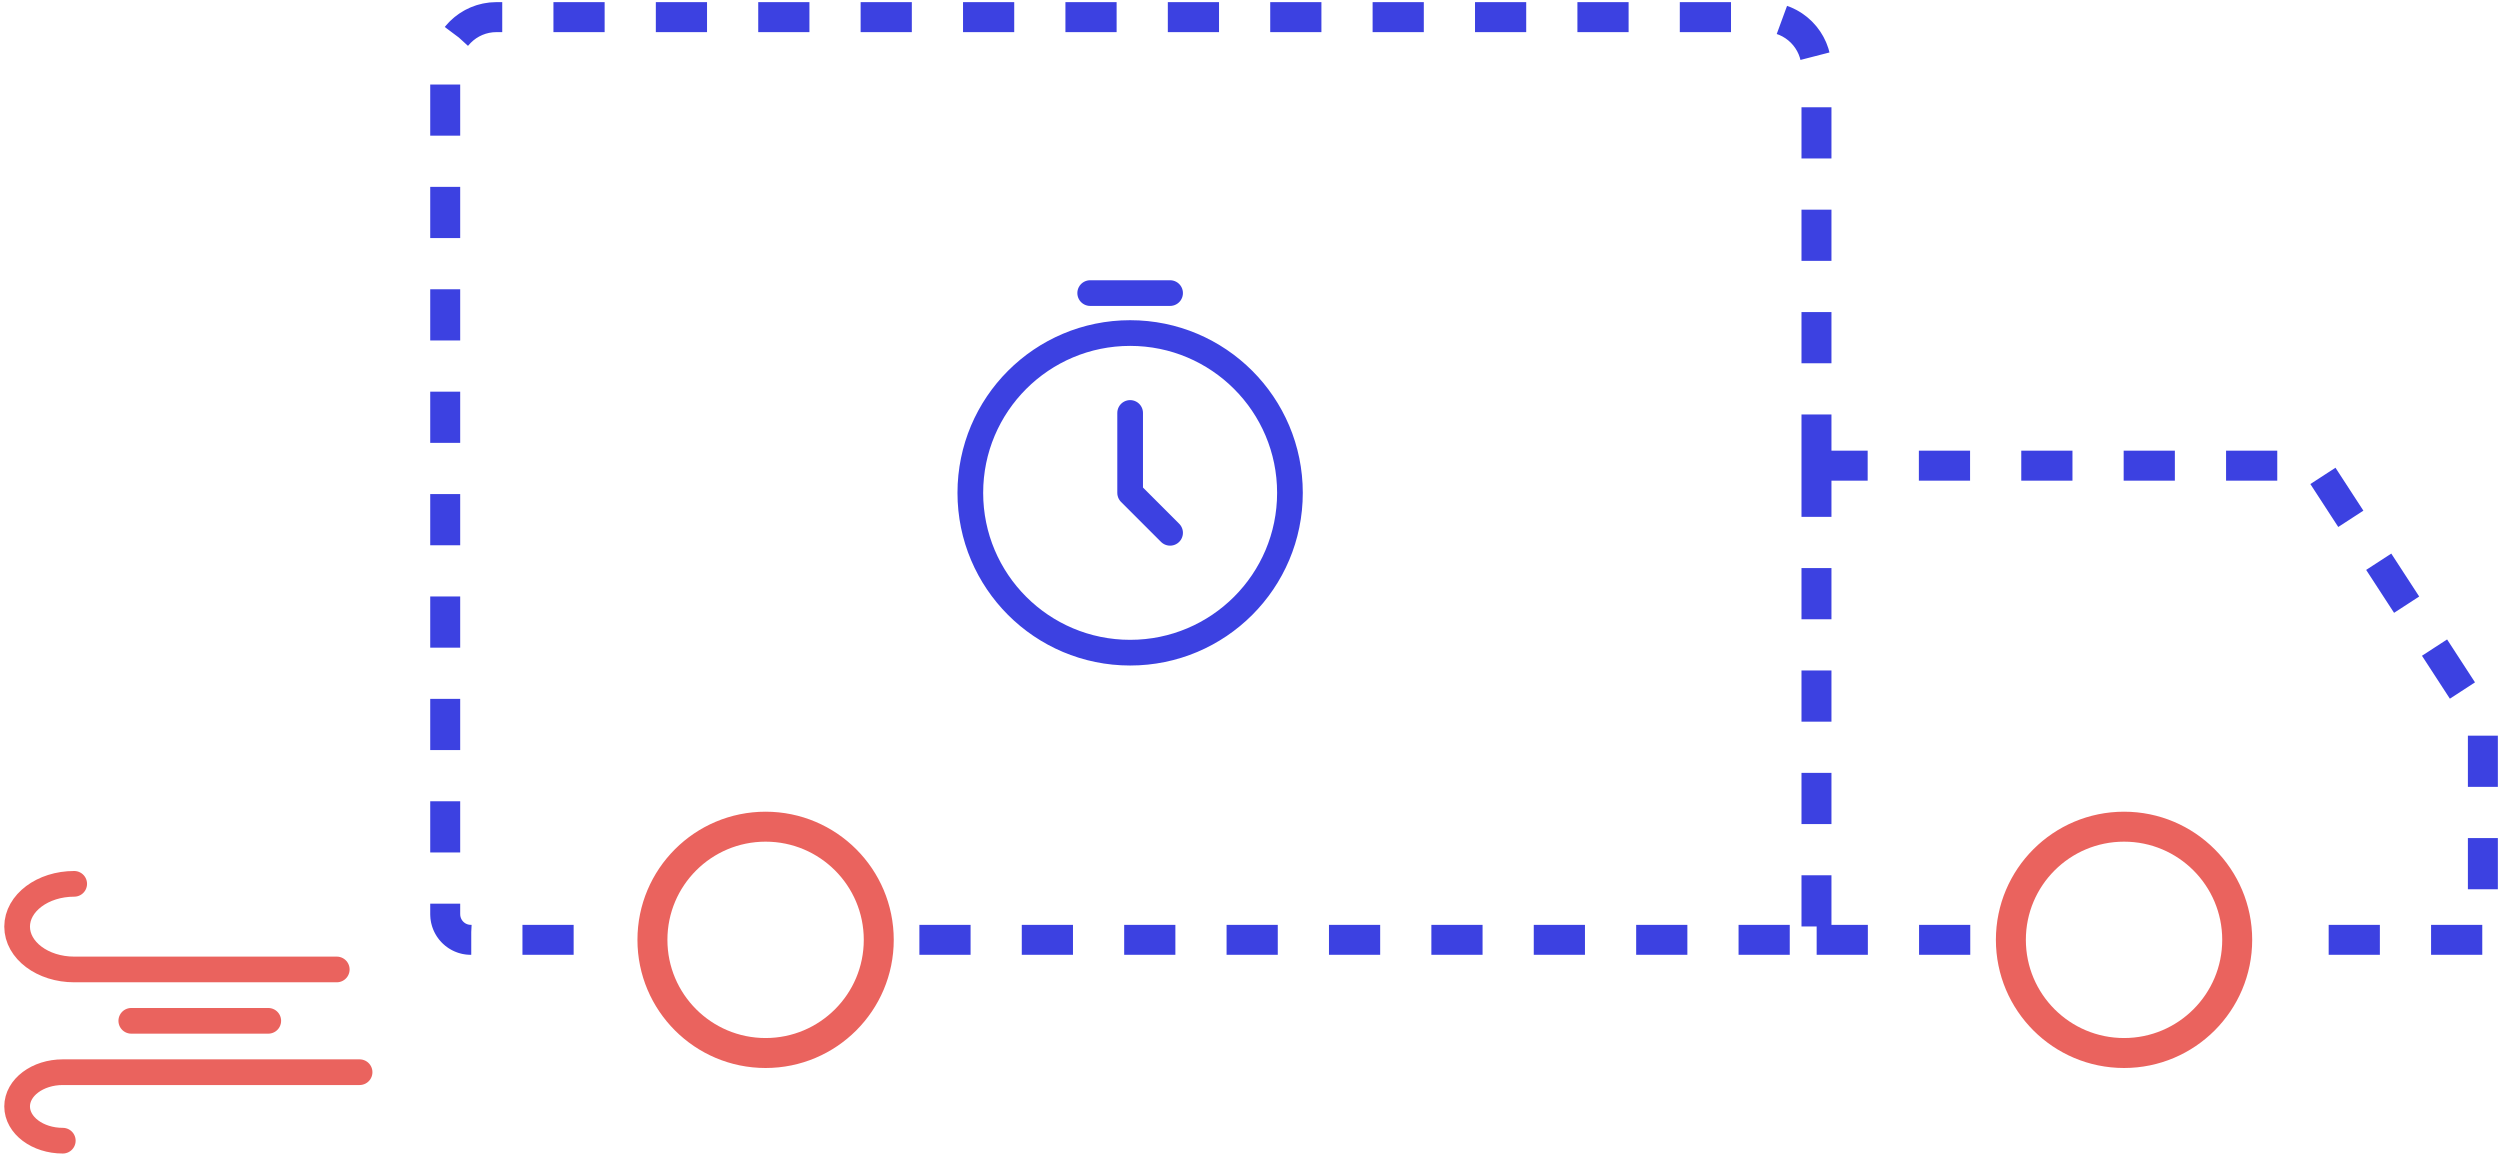 <svg width="146" height="68" viewBox="0 0 146 68" fill="none" xmlns="http://www.w3.org/2000/svg">
<path d="M15.667 59.616H7.667" stroke="#EA635E" stroke-width="1.5" stroke-linecap="round" stroke-linejoin="round"/>
<path d="M19.667 56.616H4.333C2.492 56.616 1 55.497 1 54.116C1 52.736 2.492 51.616 4.333 51.616" stroke="#EA635E" stroke-width="1.5" stroke-linecap="round" stroke-linejoin="round"/>
<path d="M21 62.616H3.667C2.194 62.616 1 63.512 1 64.616C1 65.721 2.194 66.616 3.667 66.616" stroke="#EA635E" stroke-width="1.5" stroke-linecap="round" stroke-linejoin="round"/>
<circle cx="44.711" cy="54.887" r="6.609" stroke="#EA635E" stroke-width="1.75"/>
<circle cx="124.044" cy="54.887" r="6.609" stroke="#EA635E" stroke-width="1.75"/>
<path d="M106.082 27.195V3.994C106.082 2.34 104.741 1 103.088 1H28.994C27.34 1 26 2.34 26 3.994V53.39C26 54.217 26.67 54.887 27.497 54.887H35.73M106.082 27.195H135.27L145 42.163V54.887H133.025M106.082 27.195V54.887M53.692 54.887H106.082M115.063 54.887H106.082" stroke="#3C41E1" stroke-width="1.75" stroke-dasharray="2.99 2.99"/>
<path d="M63.667 17.116H68.333" stroke="#3C41E1" stroke-width="1.5" stroke-linecap="round" stroke-linejoin="round"/>
<path d="M66 24.116V28.783L68.333 31.116" stroke="#3C41E1" stroke-width="1.5" stroke-linecap="round" stroke-linejoin="round"/>
<path d="M66 38.116C71.155 38.116 75.333 33.938 75.333 28.783C75.333 23.628 71.155 19.45 66 19.45C60.845 19.45 56.667 23.628 56.667 28.783C56.667 33.938 60.845 38.116 66 38.116Z" stroke="#3C41E1" stroke-width="1.5" stroke-linecap="round" stroke-linejoin="round"/>
</svg>
